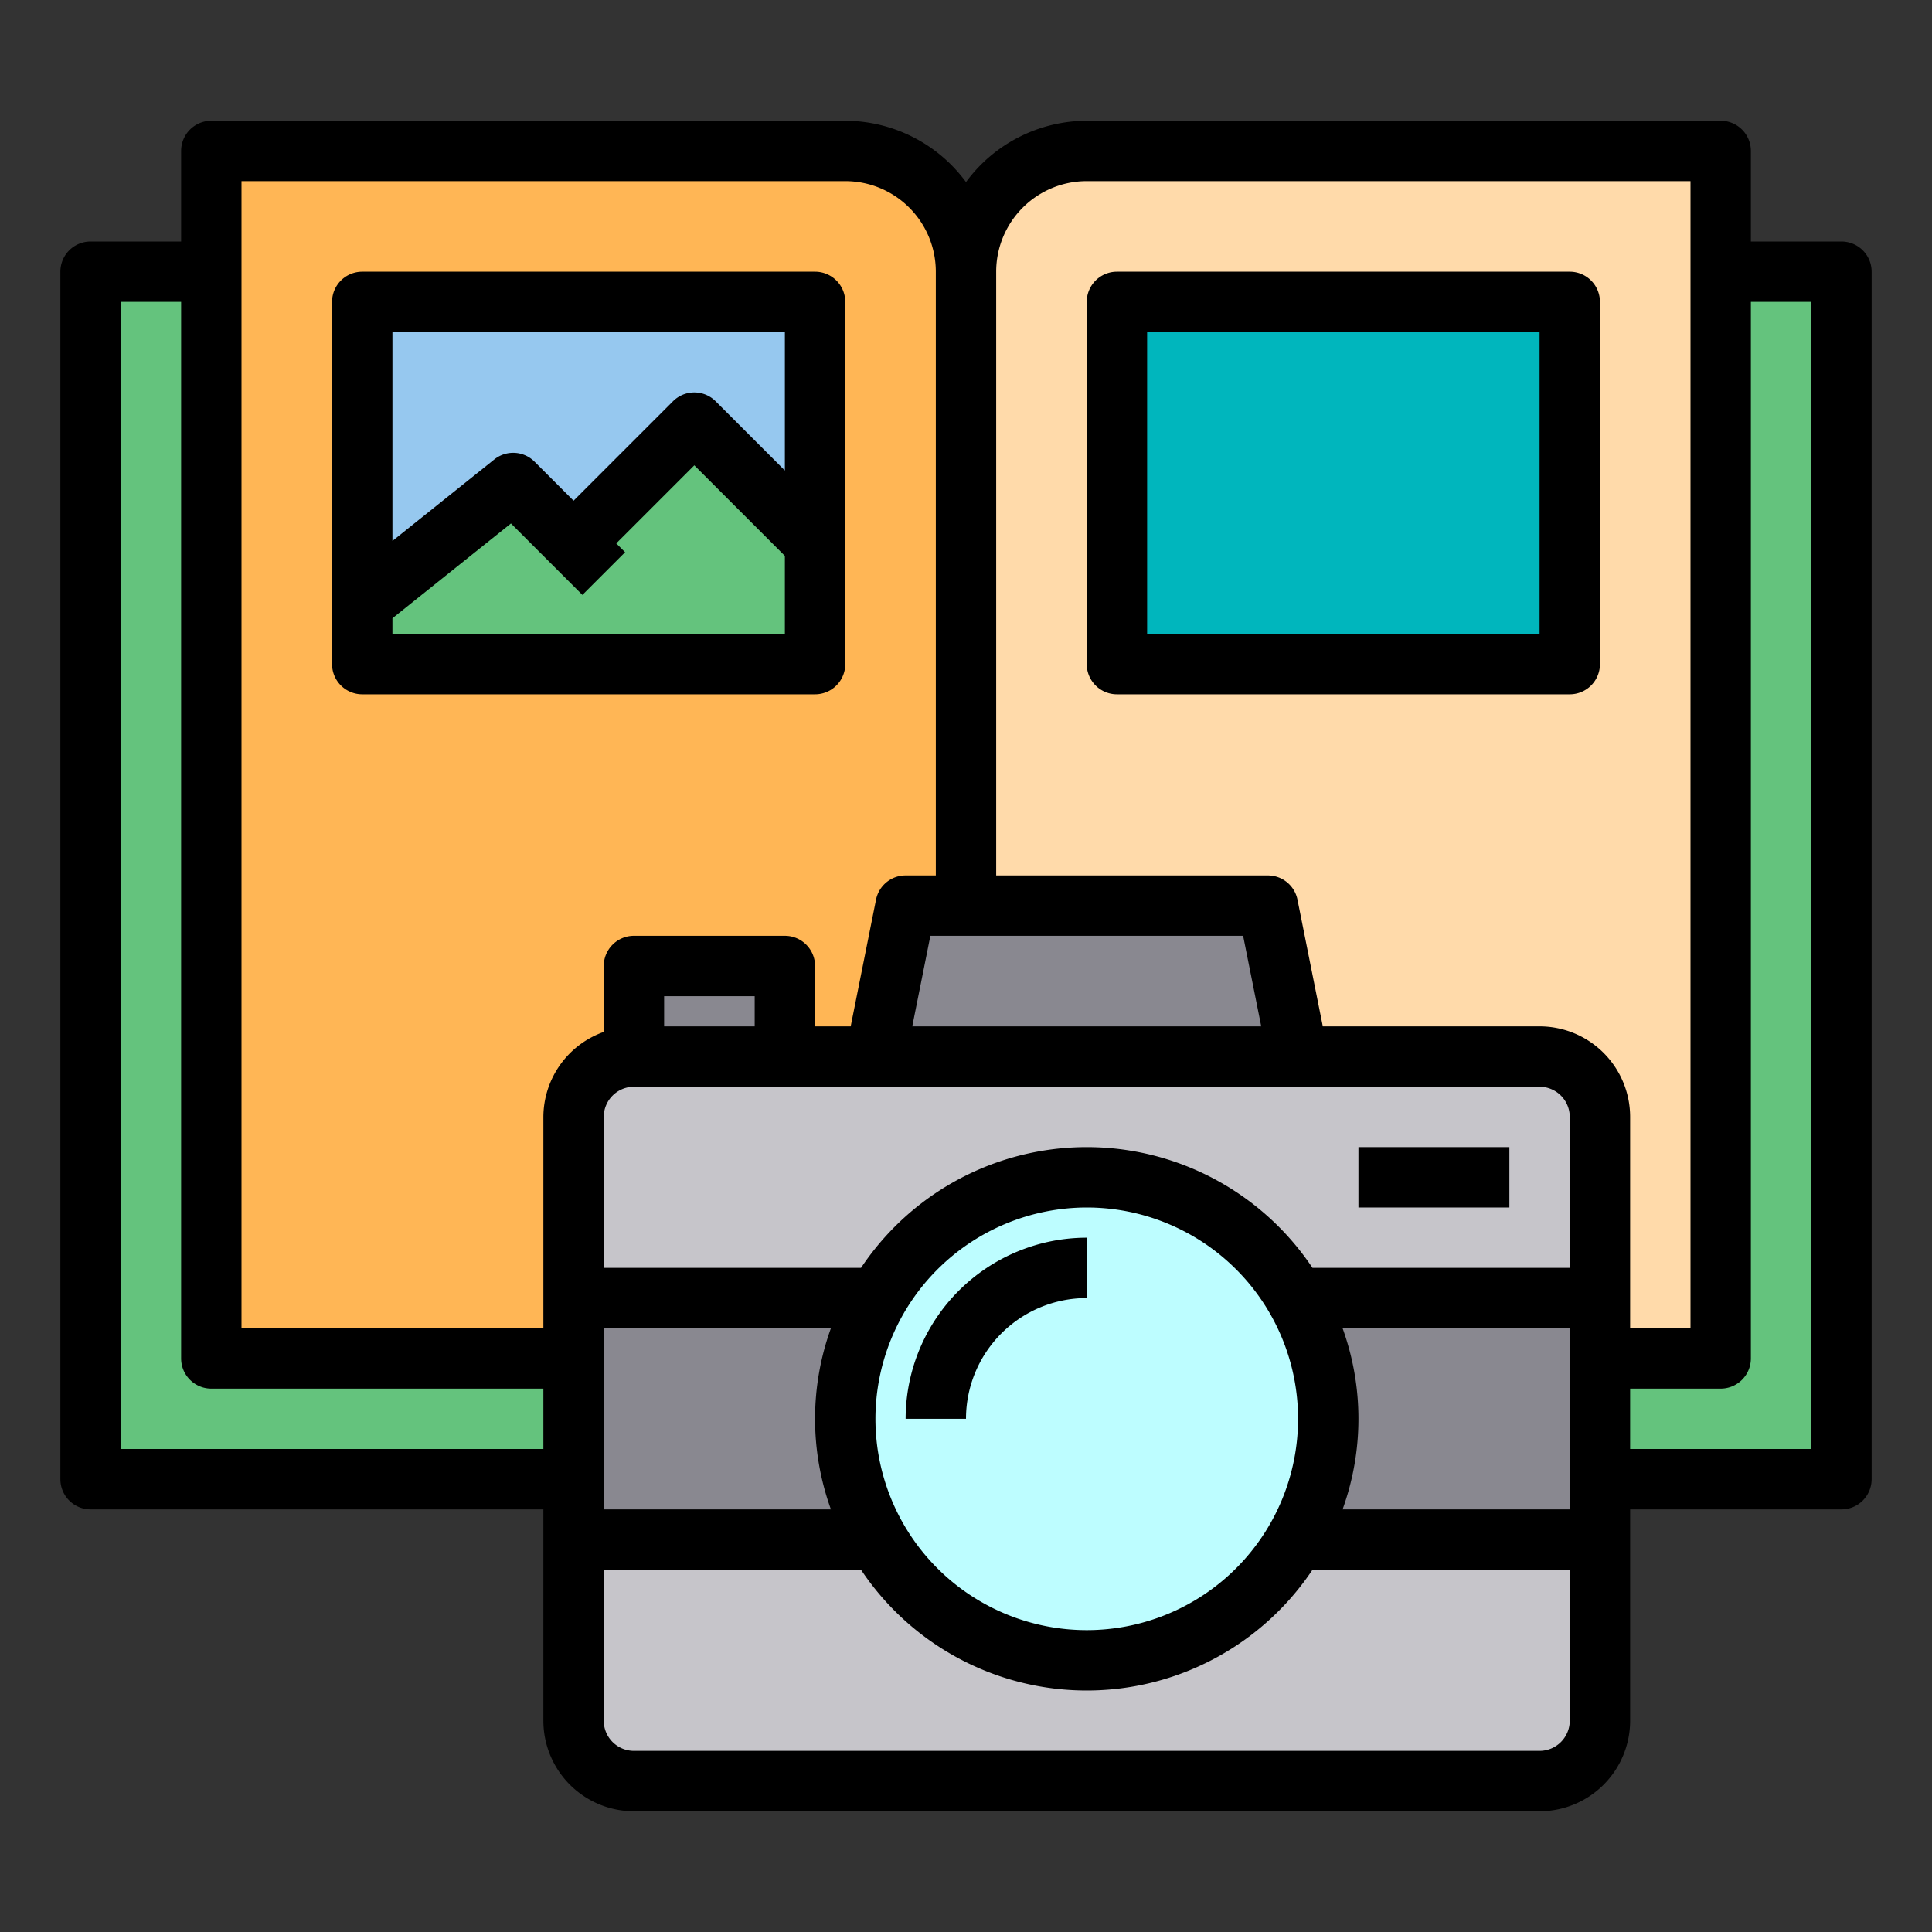 <svg height="512" viewBox="0 0 64 64" width="512" xmlns="http://www.w3.org/2000/svg"><rect x="0" y="0" width="64" height="64" fill="#333333" stroke="none"/><path d="m3 9h58v40h-58z" fill="#64c37d"/><path d="m57 5v40h-21a4 4 0 0 0 -4 4v-40a4 4 0 0 1 4-4z" fill="#ffdaaa"/><path d="m32 9v40a4 4 0 0 0 -4-4h-21v-40h21a4 4 0 0 1 4 4z" fill="#ffb655"/><path d="m37 10h15v12h-15z" fill="#00b6bd"/><g fill="#898890"><path d="m21 32h5v3h-5z"/><path d="m42 30 1 5h-14l1-5h2z"/><path d="m19 43h34v8h-34z"/></g><path d="m53 37v6h-34v-6a2.006 2.006 0 0 1 2-2h30a2.006 2.006 0 0 1 2 2z" fill="#c6c5ca"/><path d="m53 51v6a2.006 2.006 0 0 1 -2 2h-30a2.006 2.006 0 0 1 -2-2v-6z" fill="#c6c5ca"/><path d="m19 18 4-4 4 4v4h-15v-2l5-4z" fill="#64c37d"/><path d="m27 10v8l-4-4-4 4-2-2-5 4v-10z" fill="#96c8ef"/><circle cx="36" cy="47" fill="#bdfdff" r="8"/><path d="m36 43v-2a6.006 6.006 0 0 0 -6 6h2a4 4 0 0 1 4-4z"/><path d="m45 38h5v2h-5z"/><path d="m61 8h-3v-3a1 1 0 0 0 -1-1h-21a4.982 4.982 0 0 0 -4 2.031 4.982 4.982 0 0 0 -4-2.031h-21a1 1 0 0 0 -1 1v3h-3a1 1 0 0 0 -1 1v40a1 1 0 0 0 1 1h15v7a3 3 0 0 0 3 3h30a3 3 0 0 0 3-3v-7h7a1 1 0 0 0 1-1v-40a1 1 0 0 0 -1-1zm-25-2h20v38h-2v-7a3 3 0 0 0 -3-3h-7.18l-.84-4.2a1 1 0 0 0 -.98-.8h-9v-20a3 3 0 0 1 3-3zm16 44h-7.525a8.834 8.834 0 0 0 0-6h7.525zm-24.475 0h-7.525v-6h7.525a8.834 8.834 0 0 0 0 6zm8.475-10a7 7 0 1 1 -7 7 7.008 7.008 0 0 1 7-7zm7.478 2a8.99 8.99 0 0 0 -14.956 0h-8.522v-5a1 1 0 0 1 1-1h30a1 1 0 0 1 1 1v5zm-18.478-8h-3v-1h3zm16.18-3 .6 3h-11.56l.6-3zm-33.18-25h20a3 3 0 0 1 3 3v20h-1a1 1 0 0 0 -.98.8l-.84 4.2h-1.18v-2a1 1 0 0 0 -1-1h-5a1 1 0 0 0 -1 1v2.184a3 3 0 0 0 -2 2.816v7h-10zm-4 42v-38h2v35a1 1 0 0 0 1 1h11v2zm47 10h-30a1 1 0 0 1 -1-1v-5h8.522a8.99 8.99 0 0 0 14.956 0h8.522v5a1 1 0 0 1 -1 1zm9-10h-6v-2h3a1 1 0 0 0 1-1v-35h2z"/><path d="m27 23a1 1 0 0 0 1-1v-12a1 1 0 0 0 -1-1h-15a1 1 0 0 0 -1 1v12a1 1 0 0 0 1 1zm-14-2v-.519l3.926-3.141 2.367 2.367 1.414-1.414-.293-.293 2.586-2.586 3 3v2.586zm13-10v4.586l-2.293-2.293a1 1 0 0 0 -1.414 0l-3.293 3.293-1.293-1.293a1 1 0 0 0 -1.332-.074l-3.375 2.7v-6.919z"/><path d="m37 23h15a1 1 0 0 0 1-1v-12a1 1 0 0 0 -1-1h-15a1 1 0 0 0 -1 1v12a1 1 0 0 0 1 1zm1-12h13v10h-13z"/></svg>